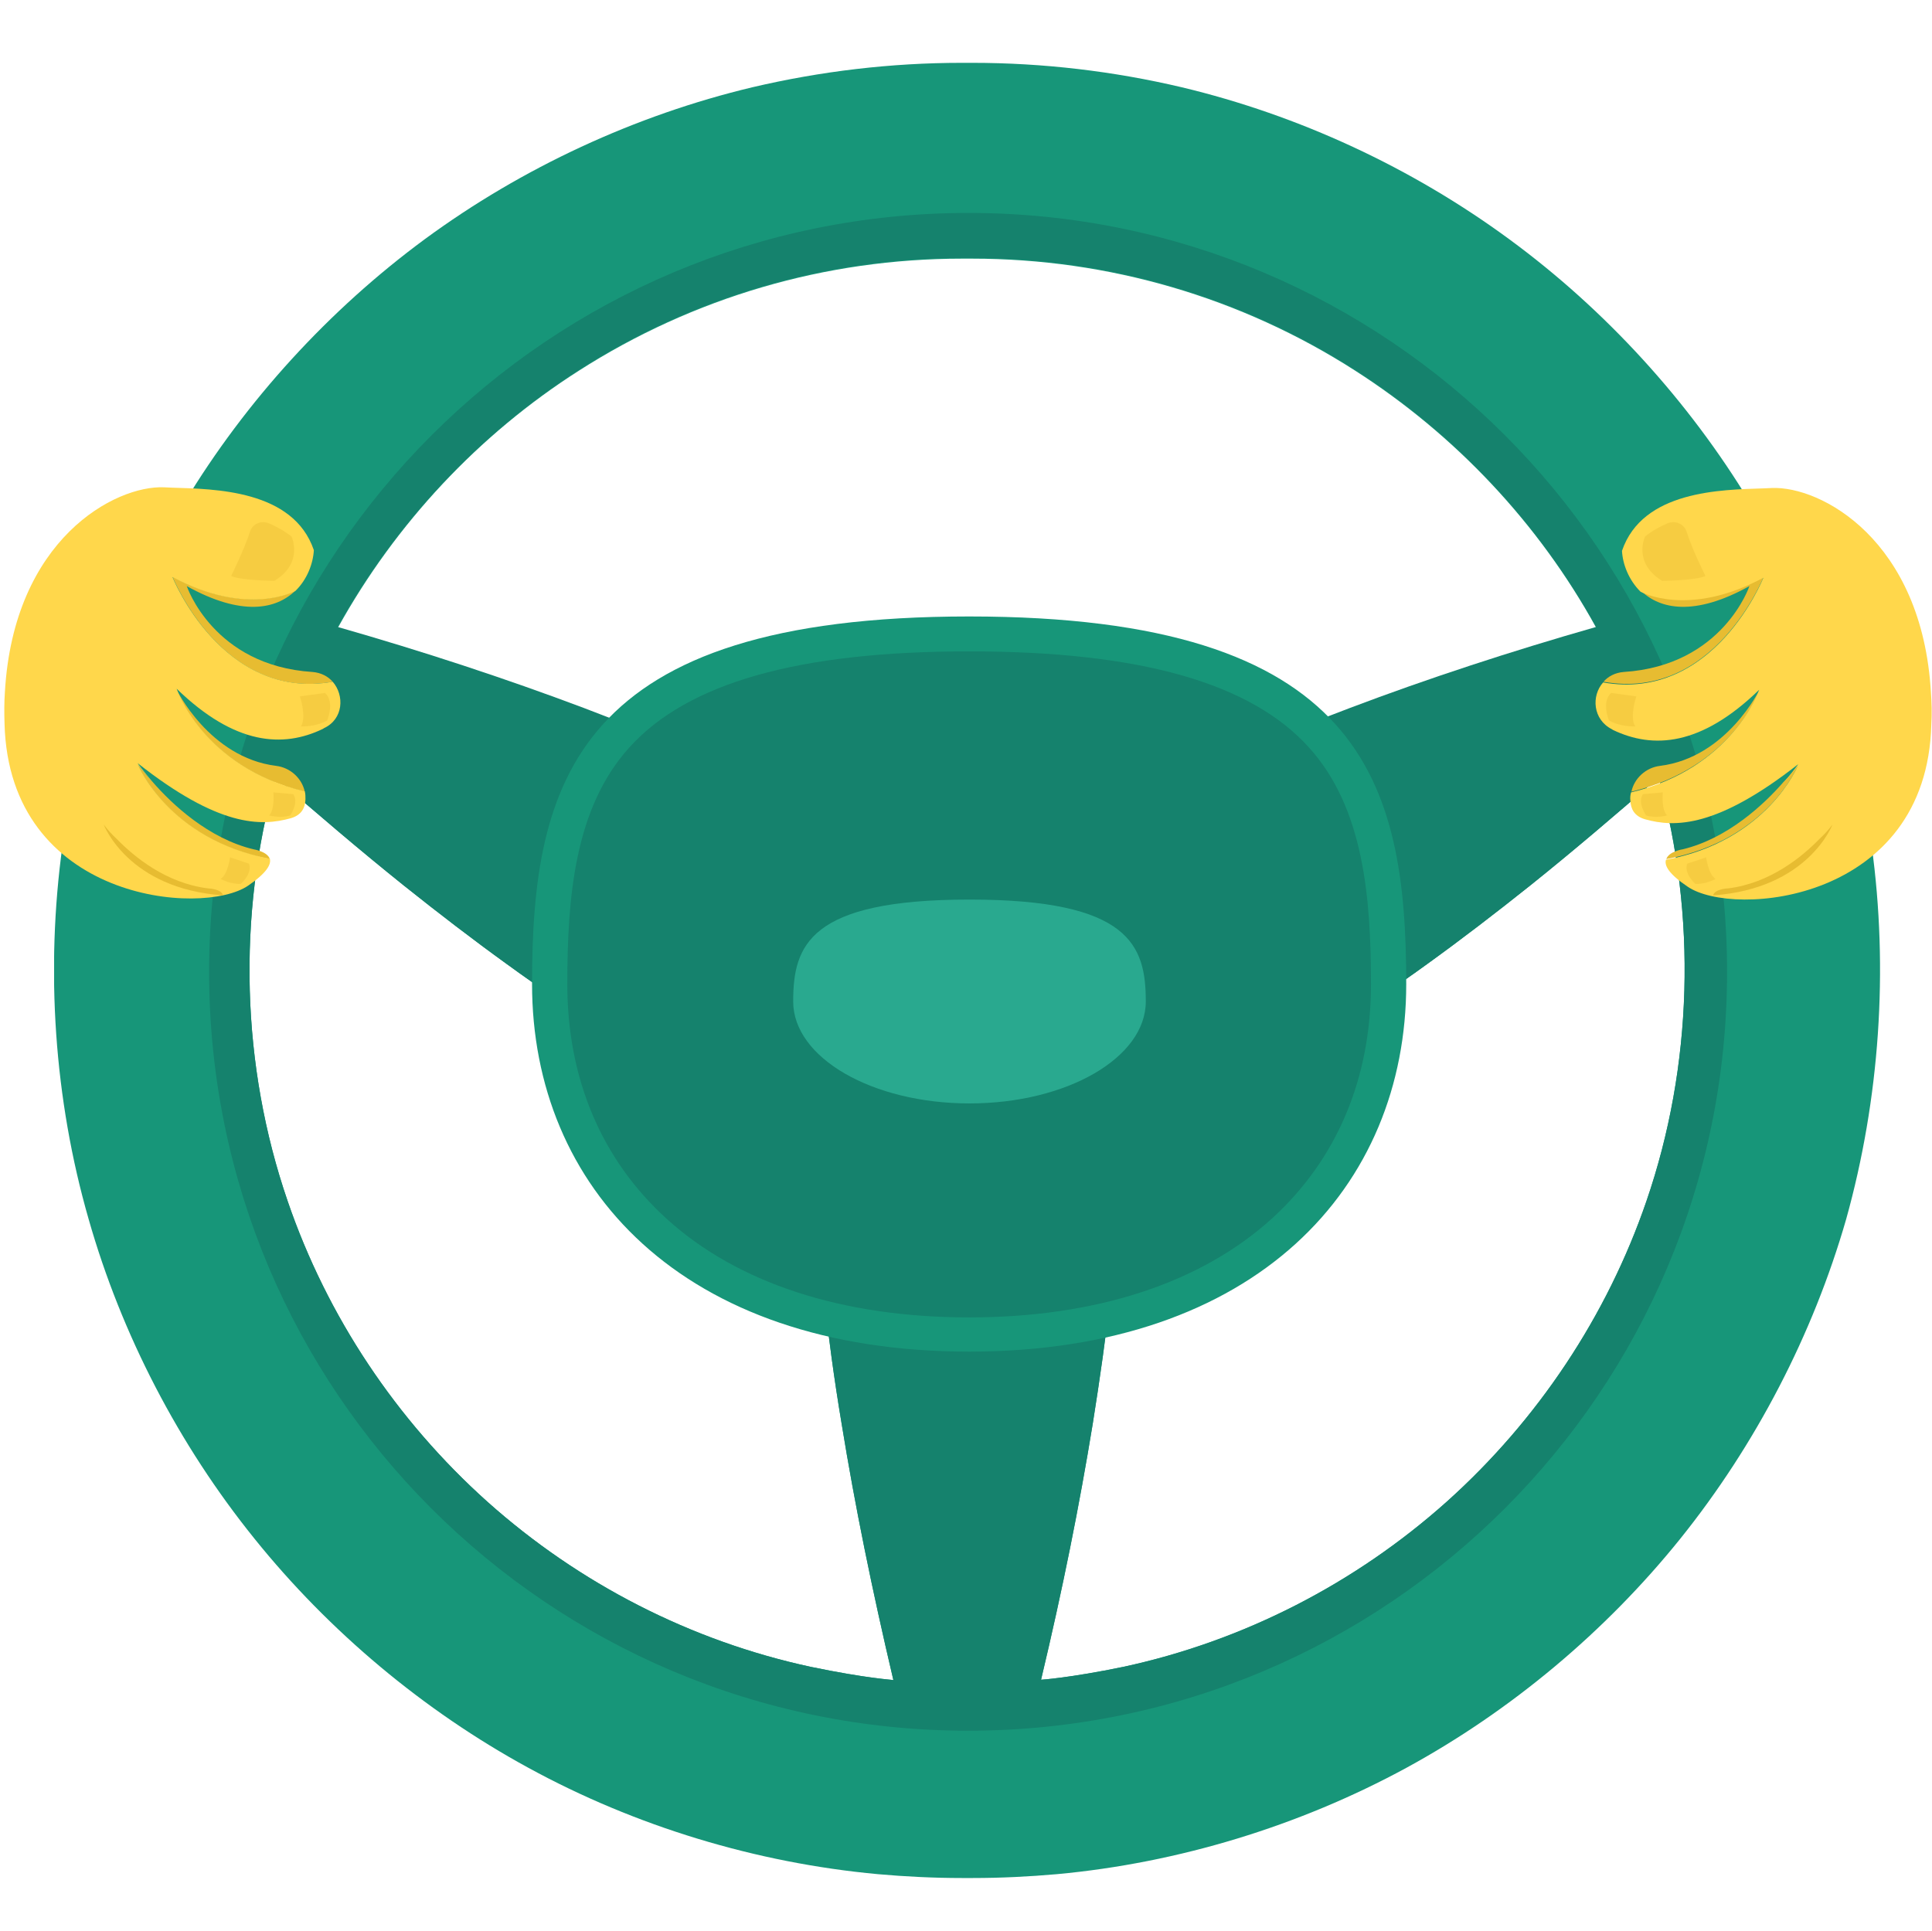 <?xml version="1.0" encoding="utf-8"?>
<!-- Generator: Adobe Illustrator 19.0.0, SVG Export Plug-In . SVG Version: 6.00 Build 0)  -->
<svg version="1.1" id="Layer_1" xmlns="http://www.w3.org/2000/svg" xmlns:xlink="http://www.w3.org/1999/xlink" x="0px" y="0px"
	 viewBox="0 0 553.4 553.2" style="enable-background:new 0 0 553.4 553.2;" xml:space="preserve">
<style type="text/css">
	.st0{clip-path:url(#XMLID_10_);fill:#179679;}
	.st1{fill:#15826D;}
	.st2{fill:#179679;}
	.st3{opacity:0.7;fill:#32BA9F;}
	.st4{fill:#E7BC31;}
	.st5{fill:#FFD74B;}
	.st6{opacity:0.5;fill:#EFC339;}
</style>
<g id="XMLID_402_">
	<g id="XMLID_431_">
		<g id="XMLID_450_">
			<g id="XMLID_451_">
				<defs>
					<rect id="XMLID_452_" x="15.5" y="18" width="523.6" height="520.7"/>
				</defs>
				<clipPath id="XMLID_10_">
					<use xlink:href="#XMLID_452_"  style="overflow:visible;"/>
				</clipPath>
				<path id="XMLID_453_" class="st0" d="M536.1,242.2c-4.8-34.4-16.8-68.4-34.8-98.2c-17.6-29.1-41.4-55.2-68.9-75.4
					C404.4,48,372,33,338.5,25c-19.5-4.6-39.7-7-60-7c-0.5,0-1,0-1.5,0c-0.5,0-1,0-1.5,0c-20.3,0-40.4,2.4-60,7
					C182,33,149.6,48,121.7,68.5C94.3,88.7,70.4,114.8,52.8,144c-18,29.8-30.1,63.8-34.9,98.2c-4.9,35.6-2.4,72.7,7.5,107.1
					c9.4,33,25.8,64.6,47.5,91.5c21.4,26.6,48.5,49.3,78.4,65.6c30.7,16.8,65.4,27.3,100.2,30.5c7.9,0.7,16,1.1,24,1.1h3.2
					c8,0,16-0.4,24-1.1c34.8-3.2,69.5-13.8,100.2-30.5c29.9-16.3,57-39,78.4-65.6c21.6-26.9,38-58.5,47.5-91.5
					C538.4,314.9,541,277.8,536.1,242.2L536.1,242.2z M232.2,477.5c-34.3-7.4-66.3-23.8-92.6-47.3c-26.1-23.4-45.9-53.1-57.2-86.1
					c-13.3-38.7-14.5-81.8-3.4-121.3c11.6,10.1,24.1,20.8,36.7,30.9c9.9,7.9,19.8,15.5,29.5,22.5c4.8,3.5,9.8,7,15,10.5
					c2.5,1.7,5,3.4,7.5,5c1.1,0.7,2.2,1.5,3.4,2.2c1.3,0.8,1.6,1.2,2.2,2.6c9.8,23.9,28.6,40.8,42.6,50.8c4.8,3.4,9.7,6.5,14.7,9.2
					c1.4,0.7,2.8,1.5,4.2,2.2c0.1,1.3,0.2,2.6,0.3,3.9c0.3,2.8,0.5,5.6,0.9,8.5c1.3,11.7,2.9,23.8,5.1,36.9
					c3.8,23.4,8.7,47.4,14.8,73.3C255.8,481.2,248.6,480.9,232.2,477.5L232.2,477.5z M273.7,204.8c-17.9,0-33.6,1.7-47.9,5.1
					c-4.5,1.1-8.8,2.3-12.8,3.8c-2.1,0.7-4.1,1.5-6.1,2.4c-0.9,0.4-1.8,0.8-2.6,1.2c-0.9,0.4-1.8,0.1-2.6-0.3
					c-0.2-0.1-0.4-0.2-0.7-0.3c-10-4.4-21-8.9-33.7-13.7c-22.3-8.4-46-16.2-70.5-23.2c16.5-29.8,40.3-55.3,69-73.6
					c32.8-21,70.7-32.1,109.7-32.1h3c39,0,77,11.1,109.7,32.1c28.7,18.4,52.6,43.8,69,73.6c-24.5,7-48.3,14.8-70.5,23.2
					c-12.7,4.8-23.8,9.3-33.8,13.7c-0.2,0.1-0.5,0.2-0.7,0.3c-0.8,0.4-1.7,0.8-2.6,0.3c-0.9-0.4-1.8-0.8-2.6-1.2
					c-2-0.8-4-1.7-6.1-2.4c-4-1.4-8.3-2.7-12.8-3.8c-14.3-3.4-30-5.1-47.9-5.1H273.7z M471.6,344.1c-11.3,32.9-31.1,62.7-57.2,86.1
					c-26.3,23.5-58.3,39.9-92.6,47.3c-15.5,3.2-23.6,3.7-23.6,3.7c6.2-26,11-50,14.8-73.3c2.1-13.2,3.8-25.2,5.1-36.9
					c0.3-2.8,0.6-5.6,0.9-8.5c0.1-1.3,0.2-2.6,0.3-3.9c1.4-0.7,2.8-1.4,4.2-2.2c5-2.7,10-5.8,14.7-9.2c14-10,32.8-26.9,42.6-50.8
					c0.6-1.4,0.9-1.8,2.2-2.6c1.1-0.7,2.2-1.4,3.4-2.2c2.5-1.6,5-3.3,7.5-5c5.1-3.5,10.2-7,15-10.5c9.7-7,19.6-14.6,29.5-22.5
					c12.6-10.1,25.1-20.8,36.7-30.9C486.1,262.3,484.9,305.4,471.6,344.1L471.6,344.1z M471.6,344.1"/>
			</g>
		</g>
		<path id="XMLID_440_" class="st1" d="M59.9,278.4c0,120.1,97.3,217.4,217.4,217.4s217.4-97.3,217.4-217.4S397.4,61,277.4,61
			S59.9,158.3,59.9,278.4z M232.2,477.5c-34.3-7.4-66.3-23.8-92.6-47.3c-26.1-23.4-45.9-53.1-57.2-86.1
			c-13.3-38.7-14.5-81.8-3.4-121.3c11.6,10.1,24.1,20.8,36.7,30.9c9.9,7.9,19.8,15.5,29.5,22.5c4.8,3.5,9.8,7,15,10.5
			c2.5,1.7,5,3.4,7.5,5c1.1,0.7,2.2,1.5,3.4,2.2c1.3,0.8,1.6,1.2,2.2,2.6c9.8,23.9,28.6,40.8,42.6,50.8c4.8,3.4,9.7,6.5,14.7,9.2
			c1.4,0.7,2.8,1.5,4.2,2.2c0.1,1.3,0.2,2.6,0.3,3.9c0.3,2.8,0.5,5.6,0.9,8.5c1.3,11.7,2.9,23.8,5.1,36.9
			c3.8,23.4,8.7,47.4,14.8,73.3C255.8,481.2,248.6,480.9,232.2,477.5z M471.6,344.1c-11.3,32.9-31.1,62.7-57.2,86.1
			c-26.3,23.5-58.3,39.9-92.6,47.3c-15.5,3.2-23.6,3.7-23.6,3.7c6.2-26,11-50,14.8-73.3c2.1-13.2,3.8-25.2,5.1-36.9
			c0.3-2.8,0.6-5.6,0.9-8.5c0.1-1.3,0.2-2.6,0.3-3.9c1.4-0.7,2.8-1.4,4.2-2.2c5-2.7,10-5.8,14.7-9.2c14-10,32.8-26.9,42.6-50.8
			c0.6-1.4,0.9-1.8,2.2-2.6c1.1-0.7,2.2-1.4,3.4-2.2c2.5-1.6,5-3.3,7.5-5c5.1-3.5,10.2-7,15-10.5c9.7-7,19.6-14.6,29.5-22.5
			c12.6-10.1,25.1-20.8,36.7-30.9C486.1,262.3,484.9,305.4,471.6,344.1z M165.8,106c32.8-21,70.7-32.1,109.7-32.1h3
			c39,0,77,11.1,109.7,32.1c28.7,18.4,52.6,43.8,69,73.6c-24.5,7-48.3,14.8-70.5,23.2c-12.7,4.8-23.8,9.3-33.8,13.7
			c-0.2,0.1-0.5,0.2-0.7,0.3c-0.8,0.4-1.7,0.8-2.6,0.3c-0.9-0.4-1.8-0.8-2.6-1.2c-2-0.8-4-1.7-6.1-2.4c-4-1.4-8.3-2.7-12.8-3.8
			c-14.3-3.4-30-5.1-47.9-5.1h-6.6c-17.9,0-33.6,1.7-47.9,5.1c-4.5,1.1-8.8,2.3-12.8,3.8c-2.1,0.7-4.1,1.5-6.1,2.4
			c-0.9,0.4-1.8,0.8-2.6,1.2c-0.9,0.4-1.8,0.1-2.6-0.3c-0.2-0.1-0.4-0.2-0.7-0.3c-10-4.4-21-8.9-33.7-13.7
			c-22.3-8.4-46-16.2-70.5-23.2C113.2,149.9,137.1,124.4,165.8,106z"/>
		<g id="XMLID_433_">
			<path id="XMLID_18_" class="st1" d="M277.6,382.2c-37.6,0-68.8-10.2-90.1-29.6c-19.7-17.9-30.1-42.3-30.1-70.8
				c0-26,2.3-52.6,19-71.1c17.7-19.6,50.8-29.2,101.1-29.2c50.3,0,83.4,9.6,101.1,29.2c16.7,18.5,19,45.1,19,71.1
				c0,28.5-10.4,52.9-30.1,70.8C346.4,372,315.3,382.2,277.6,382.2z"/>
			<path id="XMLID_15_" class="st2" d="M277.6,186.6c48.8,0,80.7,9,97.4,27.6c15.6,17.3,17.7,42.8,17.7,67.8
				c0,27-9.8,50.2-28.4,67.1c-20.4,18.5-50.4,28.3-86.7,28.3s-66.4-9.8-86.7-28.3c-18.6-16.9-28.4-40.1-28.4-67.1
				c0-25,2.1-50.5,17.7-67.8C196.9,195.6,228.8,186.6,277.6,186.6 M277.6,176.6c-112.7,0-125.2,47.2-125.2,105.3
				s42.8,105.3,125.2,105.3s125.2-47.2,125.2-105.3S390.4,176.6,277.6,176.6L277.6,176.6z"/>
		</g>
		<path id="XMLID_432_" class="st3" d="M328.2,286.9c0,16.1-22.6,29.2-50.5,29.2c-27.9,0-50.5-13.1-50.5-29.2
			c0-16.1,4.6-29.2,50.5-29.2S328.2,270.8,328.2,286.9z"/>
	</g>
	<g id="XMLID_419_">
		<path id="XMLID_429_" class="st4" d="M459.3,195.3c1.3-1.5,3.3-2.6,5.8-2.8c28.4-1.8,36-24.6,36-24.6c-15.8,8.8-25.7,6.6-31.1,1.3
			c0,0,13.6,7.6,35.2-4C505.1,165.3,491,201,459.3,195.3z"/>
		<path id="XMLID_428_" class="st4" d="M467.3,226.8c0.8-3.8,4.1-6.9,8.2-7.4c19.2-2.4,28.6-22,28.6-22S496.6,219.8,467.3,226.8z"/>
		<path id="XMLID_427_" class="st4" d="M477.3,246.1c0.7-2.2,4.7-2.8,4.7-2.8c12.9-3.1,23.3-12.9,28.8-19.2c0,0,0-0.1,0.1-0.1
			c1.5-1.5,2.8-3.1,4.3-5.1C515.1,219.1,506.5,240.7,477.3,246.1z"/>
		<path id="XMLID_3_" class="st5" d="M553.1,198.5c-2.5-43.9-31.6-59.3-45.6-58.7c-0.7,0-1.5,0.1-2.3,0.1
			c-12.2,0.4-34.7,0.6-40.6,17.9c0.2,3.8,1.9,8.3,5.3,11.7c0,0,13.6,7.6,35.2-4c0,0-14.1,35.6-45.9,30c-3.4,3.8-3,10.6,2.5,13.4
			c0.1,0.1,0.2,0.1,0.3,0.2c11.5,5.5,25.2,4.7,41.9-11.5c0,0-7.5,22.4-36.7,29.4c-0.2,0.7-0.3,1.5-0.2,2.3c0.1,2.4,1.1,4.5,4.2,5.4
			c8.6,2.4,20.7,2.4,43.9-15.8c0,0-1.5,2.3-4.4,5.5c1.5-1.5,2.8-3.1,4.3-5.1c0,0-8.7,21.6-37.8,27c-0.5,1.6,0.7,4,6.2,7.7
			c13.1,9,68.5,4.4,69.8-46.4C553.4,204.3,553.3,201.3,553.1,198.5z"/>
		<path id="XMLID_424_" class="st6" d="M471.2,153.7c0,0-3.6,7.5,4.9,12.7c0,0,9.7-0.1,12.4-1.4c0,0-3.8-7.6-5.4-12.7
			c-0.7-2.2-3.2-3.3-5.4-2.4C475.5,150.8,473.2,152.1,471.2,153.7z"/>
		<path id="XMLID_423_" class="st4" d="M490.7,256.5c0.5-1.9,4.3-2,4.3-2c12.1-1.5,21.2-9.1,26.1-14.1c0,0,0,0,0.1-0.1
			c1.3-1.2,2.5-2.5,3.7-4.1C524.8,236.4,517.9,254.6,490.7,256.5z"/>
		<path id="XMLID_422_" class="st6" d="M461.5,198.5l7.2,1c0,0-2,5.9-0.3,8.6c0,0-4.2,0.2-7.5-1.7
			C460.9,206.5,458.6,201.1,461.5,198.5z"/>
		<path id="XMLID_421_" class="st6" d="M470.6,227.5l5.7-0.5c0,0-0.5,4.8,1.2,6.6c0,0-3.2,0.9-6,0
			C471.6,233.7,468.9,230,470.6,227.5z"/>
		<path id="XMLID_420_" class="st6" d="M483.3,247.4l5.4-1.8c0,0,0.6,4.8,2.7,6.2c0,0-2.9,1.6-5.8,1.4
			C485.6,253.2,482.2,250.2,483.3,247.4z"/>
	</g>
	<g id="XMLID_403_">
		<path id="XMLID_417_" class="st4" d="M95.3,195.3c-1.3-1.5-3.3-2.6-5.8-2.8c-28.4-1.8-36-24.6-36-24.6c15.8,8.8,25.7,6.6,31.1,1.3
			c0,0-13.6,7.6-35.2-4C49.5,165.3,63.6,201,95.3,195.3z"/>
		<path id="XMLID_416_" class="st4" d="M87.3,226.8c-0.8-3.8-4.1-6.9-8.2-7.4c-19.2-2.4-28.6-22-28.6-22S58,219.8,87.3,226.8z"/>
		<path id="XMLID_411_" class="st4" d="M77.3,246.1c-0.7-2.2-4.7-2.8-4.7-2.8c-12.9-3.1-23.3-12.9-28.8-19.2c0,0,0-0.1-0.1-0.1
			c-1.5-1.5-2.8-3.1-4.3-5.1C39.5,219.1,48.2,240.7,77.3,246.1z"/>
		<path id="XMLID_4_" class="st5" d="M95.3,195.3c-31.7,5.6-45.9-30-45.9-30c21.6,11.6,35.2,4,35.2,4c3.4-3.3,5.1-7.9,5.3-11.7
			c-5.9-17.3-28.4-17.5-40.6-17.9c-0.8,0-1.6-0.1-2.3-0.1c-14-0.6-43.1,14.8-45.6,58.7c-0.2,2.9-0.2,5.8-0.1,9
			c1.3,50.8,56.7,55.4,69.8,46.4c5.4-3.7,6.6-6.1,6.2-7.7c-29.1-5.5-37.8-27-37.8-27c1.4,1.9,2.8,3.6,4.3,5.1
			c-2.8-3.2-4.4-5.5-4.4-5.5c23.2,18.3,35.3,18.2,43.9,15.8c3.1-0.9,4.1-3,4.2-5.4c0-0.8,0-1.6-0.2-2.3c-29.3-7-36.7-29.4-36.7-29.4
			c16.7,16.2,30.5,17,41.9,11.5c0.1-0.1,0.2-0.1,0.3-0.2C98.4,206,98.7,199.2,95.3,195.3z"/>
		<path id="XMLID_409_" class="st6" d="M83.5,153.7c0,0,3.6,7.5-4.9,12.7c0,0-9.7-0.1-12.4-1.4c0,0,3.8-7.6,5.4-12.7
			c0.7-2.2,3.2-3.3,5.4-2.4C79.1,150.8,81.5,152.1,83.5,153.7z"/>
		<path id="XMLID_407_" class="st4" d="M63.9,256.5c-0.5-1.9-4.3-2-4.3-2c-12.1-1.5-21.2-9.1-26.1-14.1c0,0,0,0-0.1-0.1
			c-1.3-1.2-2.5-2.5-3.7-4.1C29.8,236.4,36.7,254.6,63.9,256.5z"/>
		<path id="XMLID_406_" class="st6" d="M93.1,198.5l-7.2,1c0,0,2,5.9,0.3,8.6c0,0,4.2,0.2,7.5-1.7C93.7,206.5,96,201.1,93.1,198.5z"
			/>
		<path id="XMLID_405_" class="st6" d="M84,227.5l-5.7-0.5c0,0,0.5,4.8-1.2,6.6c0,0,3.2,0.9,6,0C83.1,233.7,85.7,230,84,227.5z"/>
		<path id="XMLID_404_" class="st6" d="M71.3,247.4l-5.4-1.8c0,0-0.6,4.8-2.7,6.2c0,0,2.9,1.6,5.8,1.4
			C69,253.2,72.4,250.2,71.3,247.4z"/>
	</g>
</g>
<g id="XMLID_1_">
</g>
<g id="XMLID_2_">
</g>
<g id="XMLID_5_">
</g>
<g id="XMLID_6_">
</g>
<g id="XMLID_7_">
</g>
<g id="XMLID_8_">
</g>
</svg>
